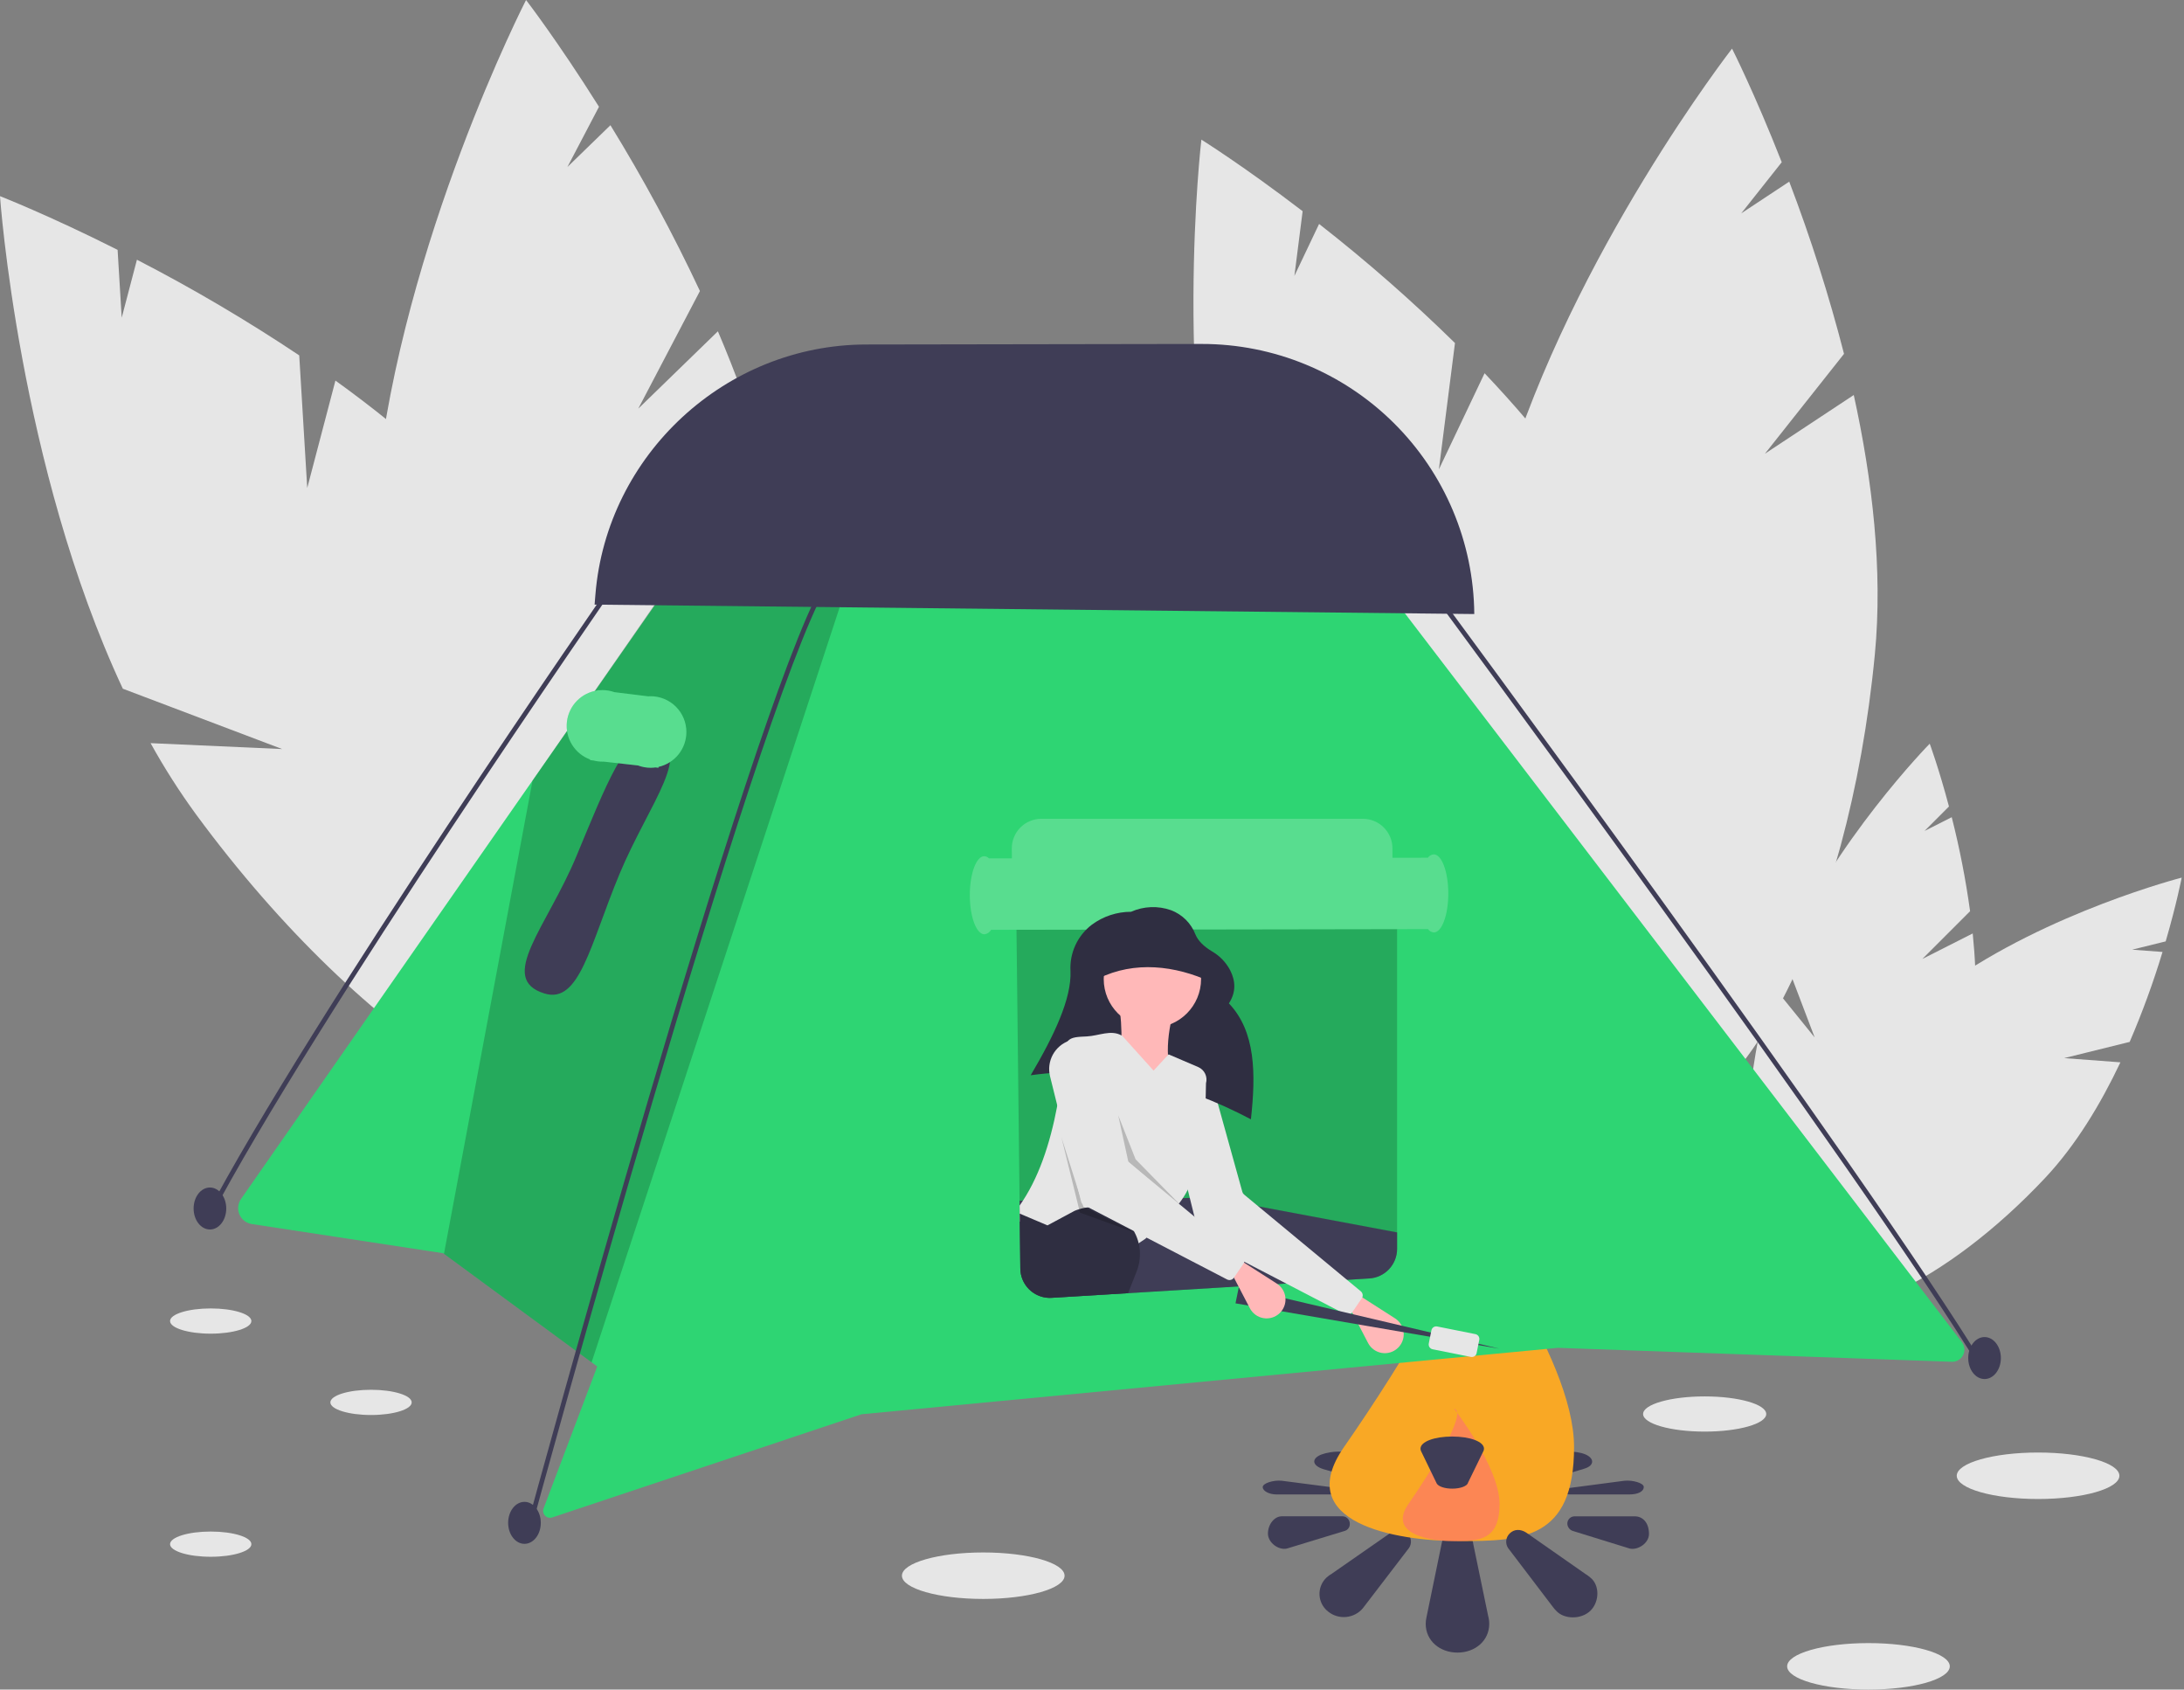 <svg viewBox="0 0 940 727" fill="none" xmlns="http://www.w3.org/2000/svg">
<rect x="0" y="0" width="940" height="727" fill="#808080" stroke="none"/>
<g id="undraw_camping_noc8 1" clip-path="url(#clip0)">
<g id="leafs2">
<path id="Vector" d="M827.397 412.619L847.931 392.073C846.06 378.454 843.423 364.95 840.031 351.627L828.328 357.551L838.842 347.032C834.484 330.6 830.558 319.994 830.558 319.994C830.558 319.994 789.175 362.138 767.787 411.558L781.039 446.397L762.908 424.001C760.84 429.849 759.142 435.82 757.823 441.881C744.737 503.032 754.1 556.878 778.737 562.15C803.373 567.422 833.953 522.124 847.039 460.973C851.096 442.016 851.051 421.265 849.062 401.652L827.397 412.619Z" fill="#E6E6E6"/>
<path id="Vector_2" d="M888.418 455.292L916.616 448.319C922.055 435.692 926.777 422.77 930.76 409.611L917.68 408.633L932.117 405.063C936.881 388.744 939.002 377.635 939.002 377.635C939.002 377.635 881.792 392.322 837.937 423.572L831.274 460.246L827.329 431.701C822.536 435.638 817.995 439.873 813.734 444.38C770.923 489.963 751.105 540.898 769.47 558.145C787.834 575.393 837.427 552.422 880.238 506.839C893.51 492.708 904.198 474.921 912.632 457.103L888.418 455.292Z" fill="#E6E6E6"/>
<path id="Vector_3" d="M619.297 201.977L626.225 147.607C607.709 129.44 588.182 112.331 567.739 96.363L557.112 118.715L560.659 90.877C535.184 71.383 517.08 60.087 517.08 60.087C517.08 60.087 503.973 170.762 529.106 269.214L589.106 305.911L536.189 293.418C539.853 304.533 544.214 315.406 549.243 325.973C600.31 432.347 676.449 501.902 719.305 481.328C762.161 460.755 755.504 357.843 704.438 251.469C688.606 218.492 664.583 187.573 638.97 160.598L619.297 201.977Z" fill="#E6E6E6"/>
<path id="Vector_4" d="M759.637 195.218L793.671 152.257C787.21 127.133 779.339 102.394 770.092 78.158L749.442 91.799L766.867 69.802C755.136 39.946 745.478 20.918 745.478 20.918C745.478 20.918 677.049 108.885 647.674 206.156L680.068 268.585L641.226 230.537C638.618 241.946 636.73 253.508 635.573 265.154C624.304 382.611 653.53 481.51 700.851 486.05C748.172 490.59 795.668 399.053 806.938 281.595C810.431 245.182 805.849 206.296 797.866 169.966L759.637 195.218Z" fill="#E6E6E6"/>
</g>
<g id="leafs1">
<path id="Vector_5" d="M132.235 209.967L128.792 152.92C106.299 137.896 82.977 124.152 58.935 111.755L52.381 136.716L50.618 107.507C20.739 92.473 0 84.409 0 84.409C0 84.409 8.026 200.343 52.863 296.341L121.451 322.307L64.812 319.766C70.721 330.443 77.296 340.738 84.499 350.59C157.441 449.677 248.935 506.179 288.855 476.792C328.775 447.405 302.004 343.257 229.061 244.17C206.448 213.452 175.84 186.43 144.369 163.759L132.235 209.967Z" fill="#E6E6E6"/>
<path id="Vector_6" d="M274.711 175.836L301.252 125.221C289.763 100.734 276.901 76.913 262.729 53.874L244.216 71.853L257.805 45.938C239.998 17.623 226.413 0 226.413 0C226.413 0 173.357 103.394 162.119 208.748L207.411 266.43L160.239 234.978C159.778 247.173 160.086 259.384 161.158 271.541C172.383 394.068 221.499 489.73 270.862 485.207C320.226 480.685 351.143 377.692 339.919 255.165C336.439 217.18 324.205 178.227 308.984 142.552L274.711 175.836Z" fill="#E6E6E6"/>
</g>
<g id="dots">
<path id="Vector_7" d="M423.193 688C442.523 688 458.193 683.523 458.193 678C458.193 672.477 442.523 668 423.193 668C403.864 668 388.193 672.477 388.193 678C388.193 683.523 403.864 688 423.193 688Z" fill="#E6E6E6"/>
<path id="Vector_8" d="M804.193 727C823.523 727 839.193 722.523 839.193 717C839.193 711.477 823.523 707 804.193 707C784.864 707 769.193 711.477 769.193 717C769.193 722.523 784.864 727 804.193 727Z" fill="#E6E6E6"/>
<path id="Vector_9" d="M877.193 645C896.523 645 912.193 640.523 912.193 635C912.193 629.477 896.523 625 877.193 625C857.864 625 842.193 629.477 842.193 635C842.193 640.523 857.864 645 877.193 645Z" fill="#E6E6E6"/>
<path id="Vector_10" d="M733.693 616C748.329 616 760.193 612.61 760.193 608.429C760.193 604.247 748.329 600.857 733.693 600.857C719.058 600.857 707.193 604.247 707.193 608.429C707.193 612.61 719.058 616 733.693 616Z" fill="#E6E6E6"/>
<path id="Vector_11" d="M159.693 608.857C169.358 608.857 177.193 606.427 177.193 603.429C177.193 600.43 169.358 598 159.693 598C150.028 598 142.193 600.43 142.193 603.429C142.193 606.427 150.028 608.857 159.693 608.857Z" fill="#E6E6E6"/>
<path id="Vector_12" d="M90.694 669.857C100.358 669.857 108.193 667.427 108.193 664.429C108.193 661.43 100.358 659 90.694 659C81.028 659 73.194 661.43 73.194 664.429C73.194 667.427 81.028 669.857 90.694 669.857Z" fill="#E6E6E6"/>
<path id="Vector_13" d="M90.694 573.857C100.358 573.857 108.193 571.427 108.193 568.429C108.193 565.43 100.358 563 90.694 563C81.028 563 73.194 565.43 73.194 568.429C73.194 571.427 81.028 573.857 90.694 573.857Z" fill="#E6E6E6"/>
</g>
<g id="campfire">
<path id="Vector_14" d="M634.089 664.335C633.91 662.666 633.115 661.124 631.859 660.01C630.602 658.897 628.976 658.293 627.298 658.316C625.769 658.306 624.281 658.81 623.073 659.746C621.865 660.683 621.006 661.999 620.635 663.482V663.482L613.973 695.836C613.752 696.782 613.638 697.749 613.632 698.72C613.632 706.016 619.738 711.086 627.298 711.086C634.857 711.086 640.967 706.016 640.967 698.72C640.963 697.551 640.804 696.388 640.495 695.261L634.089 664.335Z" fill="#3F3D56"/>
<path id="Vector_15" d="M703.614 652.455H677.835C677.009 652.424 676.203 652.72 675.594 653.28C674.986 653.839 674.622 654.617 674.584 655.443C674.571 656.204 674.813 656.948 675.272 657.556C675.731 658.164 676.381 658.601 677.117 658.796L701.436 666.319C704.968 667.142 709.727 663.994 709.727 660.063C709.727 655.062 706.945 652.455 703.614 652.455Z" fill="#3F3D56"/>
<path id="Vector_16" d="M580.949 655.428C580.922 655.003 580.81 654.588 580.621 654.207C580.432 653.826 580.168 653.486 579.846 653.208C579.524 652.93 579.15 652.719 578.745 652.587C578.34 652.455 577.913 652.406 577.489 652.441H551.71C548.463 652.441 545.725 655.948 545.725 659.88C545.725 663.811 550.344 667.142 553.888 666.319L578.573 658.796C579.313 658.624 579.964 658.186 580.402 657.565C580.84 656.944 581.035 656.183 580.949 655.428Z" fill="#3F3D56"/>
<path id="Vector_17" d="M598.641 659.455L573.18 677.166C572.39 677.611 571.653 678.145 570.984 678.758C569.112 680.499 568.008 682.912 567.916 685.467C567.823 688.022 568.749 690.509 570.49 692.38C570.649 692.551 570.813 692.715 570.984 692.874C572.981 694.76 575.624 695.811 578.371 695.811C581.119 695.811 583.762 694.76 585.759 692.874C586.303 692.353 586.794 691.779 587.223 691.161L606.457 666.044C607.101 665.087 607.381 663.932 607.247 662.786C607.113 661.64 606.573 660.581 605.725 659.799C604.775 658.913 603.543 658.393 602.246 658.33C600.949 658.267 599.672 658.666 598.641 659.455V659.455Z" fill="#3F3D56"/>
<path id="Vector_18" d="M682.288 625.776C678.228 624.107 670.841 624.194 667.509 625.776C667.005 625.986 666.516 626.23 666.045 626.506L646.826 637.241C645.519 638.091 645.827 639.217 647.558 639.917C649.833 640.705 652.298 640.759 654.605 640.072L680.058 632.513C680.796 632.325 681.523 632.1 682.237 631.836C686.245 630.498 686.293 627.474 682.288 625.776Z" fill="#3F3D56"/>
<path id="Vector_19" d="M707.478 639.802C707.478 638.131 702.719 636.793 699.186 637.143L674.867 640.34C673.414 640.544 672.334 641.017 672.334 641.765C672.334 642.513 673.919 643.034 675.585 643.034H701.364C704.695 643.034 707.478 641.927 707.478 639.802Z" fill="#3F3D56"/>
<path id="Vector_20" d="M576.323 640.34L551.638 637.143C548.095 636.793 543.475 638.208 543.475 639.879C543.475 641.55 546.213 643.041 549.46 643.041H575.239C577.033 643.041 578.699 642.549 578.699 641.771C578.699 640.993 577.93 640.544 576.323 640.34Z" fill="#3F3D56"/>
<path id="Vector_21" d="M603.475 639.914C605.276 639.203 605.488 638.128 604.207 637.259L584.973 626.585C584.506 626.303 584.016 626.06 583.509 625.857C578.725 624.193 573.519 624.193 568.734 625.857C568.564 625.924 568.399 625.994 568.241 626.067C564.615 627.723 564.836 630.315 568.734 631.856C569.45 632.131 570.184 632.358 570.931 632.533L596.391 640.06C598.71 640.749 601.186 640.698 603.475 639.914V639.914Z" fill="#3F3D56"/>
<path id="Vector_22" d="M677.479 622.617C677.479 662.38 655.318 663.115 627.981 663.115C600.644 663.115 555.763 655.249 578.484 622.617C602.447 588.199 643.558 522.596 627.981 519.122C627.981 519.122 677.479 582.854 677.479 622.617Z" fill="#F9A825"/>
<path id="Vector_23" opacity="0.5" d="M645.414 647.085C645.414 662.824 636.642 663.115 625.821 663.115C615 663.115 597.234 660.001 606.228 647.085C615.714 633.461 631.987 607.493 625.821 606.118C625.821 606.118 645.414 631.345 645.414 647.085Z" fill="#FF6584"/>
</g>
<g id="tent">
<path id="Vector_24" d="M840.065 585.954L670.505 579.954L581.085 588.484L428.315 603.054L370.825 608.534L237.685 652.934C237.151 653.113 236.577 653.136 236.03 653.001C235.483 652.866 234.985 652.579 234.595 652.173C234.204 651.767 233.937 651.258 233.824 650.706C233.711 650.154 233.756 649.581 233.955 649.054L233.965 649.044L257.055 587.974L254.625 586.184L191.085 539.494L190.745 539.244L108.355 526.684C107.196 526.506 106.1 526.036 105.172 525.317C104.245 524.599 103.515 523.656 103.053 522.577C102.591 521.498 102.411 520.32 102.53 519.152C102.65 517.985 103.064 516.867 103.735 515.904L229.215 335.844L295.155 241.244L302.305 230.974L576.605 227.184L844.415 577.534C845.019 578.323 845.385 579.268 845.472 580.257C845.559 581.246 845.364 582.24 844.908 583.122C844.452 584.005 843.755 584.739 842.897 585.241C842.04 585.742 841.058 585.99 840.065 585.954V585.954Z" fill="#2ED573"/>
<path id="Vector_25" opacity="0.2" d="M366.56 245.587L254.623 586.185L191.09 539.495L229.218 335.847L294.966 241.019L295.153 241.24L366.56 245.587Z" fill="black"/>
<path id="Vector_26" d="M266.642 376.065C253.941 406.598 249.444 432.102 234.379 427.496C213.753 421.191 235.409 398.89 248.11 368.356C260.812 337.822 269.786 314.4 280.374 316.924C300.113 321.629 279.343 345.531 266.642 376.065Z" fill="#3F3D56"/>
<path id="Vector_27" d="M295.419 314.947C295.416 312.926 295.015 310.926 294.238 309.06C293.462 307.194 292.326 305.5 290.895 304.073C289.463 302.646 287.765 301.516 285.897 300.745C284.029 299.975 282.027 299.58 280.007 299.584C279.66 299.584 279.316 299.6 278.975 299.624L264.454 297.832C262.788 297.238 261.031 296.937 259.262 296.941C258.774 296.942 258.291 296.968 257.815 297.013L257.255 296.944L257.24 297.081C253.832 297.538 250.676 299.124 248.274 301.584C245.873 304.045 244.365 307.239 243.991 310.657C243.616 314.075 244.398 317.52 246.21 320.442C248.022 323.364 250.761 325.595 253.989 326.779L253.958 327.056L255.387 327.216C256.668 327.551 257.987 327.719 259.312 327.716C259.459 327.716 259.604 327.709 259.75 327.705L274.594 329.367C276.339 330.027 278.19 330.363 280.056 330.359C280.752 330.357 281.446 330.308 282.136 330.212L283.401 330.354L283.409 329.983C286.822 329.215 289.871 327.307 292.054 324.573C294.237 321.84 295.424 318.445 295.419 314.947V314.947Z" fill="#2ED573"/>
<path id="Vector_28" opacity="0.2" d="M295.419 314.947C295.416 312.926 295.015 310.926 294.238 309.06C293.462 307.194 292.326 305.5 290.895 304.073C289.463 302.646 287.765 301.516 285.897 300.745C284.029 299.975 282.027 299.58 280.007 299.584C279.66 299.584 279.316 299.6 278.975 299.624L264.454 297.832C262.788 297.238 261.031 296.937 259.262 296.941C258.774 296.942 258.291 296.968 257.815 297.013L257.255 296.944L257.24 297.081C253.832 297.538 250.676 299.124 248.274 301.584C245.873 304.045 244.365 307.239 243.991 310.657C243.616 314.075 244.398 317.52 246.21 320.442C248.022 323.364 250.761 325.595 253.989 326.779L253.958 327.056L255.387 327.216C256.668 327.551 257.987 327.719 259.312 327.716C259.459 327.716 259.604 327.709 259.75 327.705L274.594 329.367C276.339 330.027 278.19 330.363 280.056 330.359C280.752 330.357 281.446 330.308 282.136 330.212L283.401 330.354L283.409 329.983C286.822 329.215 289.871 327.307 292.054 324.573C294.237 321.84 295.424 318.445 295.419 314.947V314.947Z" fill="white"/>
<path id="Vector_29" d="M89.914 525.153L88.136 524.22C133.661 437.451 262.421 252.059 263.716 250.196L265.364 251.342C264.07 253.203 135.38 438.494 89.914 525.153Z" fill="#3F3D56"/>
<path id="Vector_30" d="M229.362 655.188L227.426 654.66C228.363 651.212 321.611 309.17 353.987 251.471L355.737 252.453C323.482 309.938 230.3 651.742 229.362 655.188Z" fill="#3F3D56"/>
<path id="Vector_31" d="M852.307 588.874C802.595 506.982 614.86 253.357 612.969 250.804L614.582 249.61C616.473 252.163 804.263 505.862 854.022 587.833L852.307 588.874Z" fill="#3F3D56"/>
<path id="Vector_32" d="M225.748 664.292C229.628 664.286 232.767 660.237 232.759 655.249C232.751 650.26 229.599 646.222 225.719 646.228C221.84 646.234 218.701 650.283 218.709 655.271C218.717 660.259 221.869 664.298 225.748 664.292Z" fill="#3F3D56"/>
<path id="Vector_33" d="M90.37 529.033C94.25 529.027 97.388 524.978 97.38 519.99C97.372 515.002 94.221 510.963 90.341 510.969C86.461 510.975 83.323 515.024 83.331 520.012C83.339 525.001 86.49 529.039 90.37 529.033Z" fill="#3F3D56"/>
<path id="Vector_34" d="M854.169 593.381C858.049 593.375 861.187 589.326 861.179 584.338C861.171 579.35 858.02 575.311 854.14 575.318C850.26 575.324 847.121 579.373 847.129 584.361C847.137 589.349 850.289 593.388 854.169 593.381Z" fill="#3F3D56"/>
<path id="Vector_35" d="M255.915 260.158L634.536 264.215C634.273 233.292 621.801 203.726 599.836 181.959C577.871 160.191 548.194 147.985 517.27 148L372.774 148.233C312.335 148.33 261.159 195.594 256.267 255.835L255.915 260.158Z" fill="#3F3D56"/>
<path id="Vector_36" opacity="0.2" d="M588.585 385.314H450.205C448.521 385.313 446.852 385.646 445.297 386.295C443.742 386.943 442.332 387.894 441.147 389.093C439.963 390.291 439.028 391.713 438.398 393.275C437.768 394.838 437.454 396.51 437.475 398.194L437.595 408.314L438.825 516.654L438.845 518.744L438.885 522.194L438.925 525.564L439.155 545.874C439.193 549.179 440.514 552.34 442.839 554.69C445.164 557.039 448.311 558.392 451.615 558.464C451.955 558.464 452.305 558.454 452.655 558.434L485.515 556.434L533.055 553.534L549.835 552.514L553.575 552.284L579.725 550.694H579.735L589.355 550.104C592.591 549.904 595.629 548.478 597.851 546.117C600.073 543.755 601.312 540.637 601.315 537.394V398.044C601.312 394.669 599.969 391.434 597.583 389.047C595.196 386.66 591.961 385.318 588.585 385.314V385.314Z" fill="black"/>
<path id="Vector_37" d="M617.082 367.619C616.581 367.659 616.096 367.81 615.66 368.059C615.225 368.309 614.85 368.652 614.563 369.064L599.315 369.088V365.044C599.312 361.669 597.97 358.434 595.583 356.047C593.196 353.66 589.961 352.318 586.585 352.314H448.205C446.521 352.313 444.852 352.646 443.297 353.295C441.742 353.943 440.332 354.894 439.147 356.093C437.963 357.291 437.028 358.713 436.398 360.275C435.768 361.838 435.454 363.51 435.475 365.194L435.525 369.352L425.691 369.367C425.153 368.793 424.412 368.451 423.626 368.411C420.18 368.416 417.398 375.943 417.413 385.222C417.428 394.501 420.234 402.019 423.68 402.014C424.281 401.948 424.857 401.739 425.359 401.404C425.862 401.069 426.277 400.618 426.569 400.089L614.612 399.786C614.901 400.197 615.277 400.539 615.713 400.787C616.149 401.035 616.635 401.184 617.136 401.222C620.582 401.217 623.364 393.69 623.349 384.411C623.334 375.132 620.528 367.614 617.082 367.619Z" fill="#2ED573"/>
<path id="Vector_38" opacity="0.2" d="M617.082 367.619C616.581 367.659 616.096 367.81 615.66 368.059C615.225 368.309 614.85 368.652 614.563 369.064L599.315 369.088V365.044C599.312 361.669 597.97 358.434 595.583 356.047C593.196 353.66 589.961 352.318 586.585 352.314H448.205C446.521 352.313 444.852 352.646 443.297 353.295C441.742 353.943 440.332 354.894 439.147 356.093C437.963 357.291 437.028 358.713 436.398 360.275C435.768 361.838 435.454 363.51 435.475 365.194L435.525 369.352L425.691 369.367C425.152 368.793 424.412 368.451 423.626 368.411C420.18 368.416 417.398 375.943 417.413 385.222C417.427 394.501 420.234 402.019 423.68 402.014C424.281 401.948 424.857 401.739 425.359 401.404C425.862 401.069 426.277 400.618 426.569 400.089L614.612 399.786C614.901 400.197 615.277 400.539 615.713 400.787C616.149 401.035 616.635 401.184 617.136 401.222C620.582 401.217 623.364 393.69 623.349 384.411C623.334 375.132 620.528 367.614 617.082 367.619Z" fill="white"/>
<path id="Vector_39" d="M601.591 580.058C600.675 580.915 599.573 581.549 598.371 581.909C597.17 582.27 595.901 582.347 594.664 582.136C593.428 581.924 592.257 581.43 591.243 580.691C590.229 579.952 589.4 578.988 588.821 577.876L581.298 563.431L584.291 556.946L600.419 567.268C601.462 567.936 602.34 568.834 602.984 569.892C603.627 570.951 604.021 572.143 604.134 573.376C604.247 574.61 604.077 575.854 603.636 577.012C603.195 578.17 602.496 579.212 601.591 580.058Z" fill="#FFB8B8"/>
<path id="Vector_40" d="M684.486 678.806C683.809 678.212 683.08 677.679 682.308 677.213L656.855 659.426C654.377 657.87 651.73 657.914 649.808 659.792C648.969 660.59 648.436 661.657 648.303 662.807C648.169 663.958 648.442 665.119 649.076 666.088L668.295 691.348C668.734 691.96 669.224 692.534 669.759 693.064C673.09 696.787 680.478 696.992 684.538 693.064C688.543 689.071 688.495 681.954 684.486 678.806Z" fill="#3F3D56"/>
<path id="Vector_41" d="M638.245 624.843C638.54 624.408 638.704 623.898 638.717 623.372C638.717 620.272 632.607 618.117 625.048 618.117C617.488 618.117 611.382 620.272 611.382 623.372C611.393 623.803 611.51 624.224 611.723 624.599L618.385 638.349C619.149 639.646 621.901 640.553 625.048 640.544C628.595 640.544 631.542 639.422 631.839 637.986L638.245 624.843Z" fill="#3F3D56"/>
<path id="Vector_42" d="M601.315 530.284V537.394C601.312 540.637 600.073 543.755 597.851 546.116C595.629 548.478 592.591 549.904 589.355 550.104L452.655 558.434C450.934 558.54 449.209 558.294 447.586 557.713C445.962 557.131 444.474 556.225 443.211 555.05C441.948 553.876 440.938 552.456 440.241 550.879C439.543 549.302 439.174 547.599 439.155 545.874L438.825 516.654L521.515 515.314L601.315 530.284Z" fill="#3F3D56"/>
<path id="Vector_43" d="M579.024 565.502L517.353 533.472C517.068 533.324 516.819 533.117 516.62 532.865C516.422 532.614 516.279 532.323 516.202 532.012L502.824 478.094C502.048 474.965 502.467 471.66 503.999 468.824C505.532 465.988 508.067 463.826 511.11 462.762L514.333 461.634C515.051 461.382 515.814 461.281 516.573 461.336C517.332 461.391 518.072 461.601 518.747 461.954C519.421 462.307 520.016 462.794 520.495 463.386C520.974 463.978 521.326 464.661 521.529 465.395L534.715 512.864C534.839 513.308 535.095 513.704 535.45 513.998L585.698 555.632C586.131 555.991 586.415 556.499 586.493 557.057C586.572 557.614 586.439 558.181 586.121 558.646L581.928 564.774C581.616 565.229 581.149 565.554 580.614 565.689C580.079 565.823 579.513 565.757 579.024 565.502V565.502Z" fill="#E6E6E6"/>
<path id="Vector_44" d="M538.397 481.62C508.486 465.873 477.176 457.965 443.616 462.664C453.732 445.52 461.246 429.669 460.743 417.802C460.527 413.989 461.25 410.181 462.847 406.712C464.445 403.243 466.869 400.219 469.907 397.904C474.795 394.28 480.72 392.324 486.806 392.327V392.327C492.24 389.904 498.396 389.659 504.006 391.643C506.386 392.54 508.551 393.928 510.359 395.718C512.167 397.508 513.576 399.66 514.496 402.031C515.643 404.811 518.113 407.246 521.696 409.391C525.015 411.311 527.719 414.136 529.492 417.536C531.852 422.233 532.015 426.961 528.922 431.736C540.504 443.903 540.536 462.187 538.397 481.62Z" fill="#2F2E41"/>
<path id="Vector_45" d="M495.995 442.212C507.566 442.212 516.947 432.831 516.947 421.26C516.947 409.689 507.566 400.309 495.995 400.309C484.424 400.309 475.044 409.689 475.044 421.26C475.044 432.831 484.424 442.212 495.995 442.212Z" fill="#FFB8B8"/>
<path id="Vector_46" d="M505.972 466.655L481.529 469.149C482.84 454.858 483.356 441.67 481.529 431.736H505.972C501.33 447.552 501.737 458.825 505.972 466.655Z" fill="#FFB8B8"/>
<path id="Vector_47" d="M519.065 466.114C519.045 468.304 518.999 470.471 518.925 472.614C518.415 487.954 516.485 501.764 511.225 511.934C510.157 514.04 508.881 516.033 507.415 517.884C507.405 517.903 507.392 517.92 507.375 517.934C507.275 518.075 507.164 518.209 507.045 518.334C505.97 519.67 504.775 520.905 503.475 522.024L493.465 532.524L493.005 533.004L490.085 534.954L475.045 544.974L438.925 525.564L438.885 522.194L438.845 518.744C446.875 507.364 451.885 492.564 455.065 475.714C455.935 471.104 456.675 466.334 457.305 461.434C457.735 458.044 458.115 454.584 458.445 451.074C458.497 449.997 458.861 448.957 459.495 448.084C459.495 448.083 459.496 448.082 459.496 448.081C459.497 448.079 459.497 448.078 459.498 448.077C459.499 448.076 459.5 448.076 459.502 448.075C459.503 448.075 459.504 448.074 459.505 448.074C461.045 446.114 464.105 446.154 467.805 445.954C472.995 445.674 478.105 442.984 482.695 445.524C482.809 445.577 482.92 445.637 483.025 445.704L496.495 460.664L502.685 453.994L502.975 453.684L515.725 459.144C517.029 459.708 518.086 460.724 518.7 462.005C519.313 463.285 519.443 464.745 519.065 466.114V466.114Z" fill="#E6E6E6"/>
<path id="Vector_48" d="M490.635 539.644C490.636 542.195 490.154 544.723 489.215 547.094L485.515 556.434L452.655 558.434C452.305 558.454 451.955 558.464 451.615 558.464C448.311 558.392 445.164 557.039 442.839 554.689C440.514 552.34 439.193 549.179 439.155 545.874L438.925 525.564L438.885 522.194L450.845 527.264L462.505 521.004C463.141 520.733 463.792 520.499 464.455 520.304C465.319 520.031 466.201 519.82 467.095 519.674H467.105C467.535 519.604 467.965 519.544 468.395 519.504C473.338 519.009 478.29 520.351 482.305 523.274C484.653 524.974 486.601 527.165 488.015 529.694C488.124 529.868 488.22 530.048 488.305 530.234C489.1 531.724 489.699 533.311 490.085 534.954C490.449 536.491 490.634 538.065 490.635 539.644V539.644Z" fill="#2F2E41"/>
<path id="Vector_49" opacity="0.2" d="M481.279 479.874L485.65 499.929L512.207 522.775L488.762 498.831L481.279 479.874Z" fill="black"/>
<path id="Vector_50" opacity="0.2" d="M456.836 489.352L464.817 521.777L488.263 530.258L466.314 519.283L456.836 489.352Z" fill="black"/>
<path id="Vector_51" d="M521.187 422.507C505.745 415.403 488.287 413.377 472.799 421.011L474.794 403.052L508.716 397.565L521.187 422.507Z" fill="#2F2E41"/>
<path id="Vector_52" d="M645.315 580.314L531.768 560.808L533.16 553.948L645.315 580.314Z" fill="#3F3D56"/>
<path id="Vector_53" d="M550.709 565.093C549.792 565.95 548.691 566.583 547.489 566.944C546.287 567.304 545.019 567.382 543.782 567.17C542.545 566.959 541.375 566.465 540.361 565.726C539.347 564.986 538.518 564.023 537.939 562.91L530.415 548.466L533.408 541.981L549.537 552.303C550.58 552.971 551.457 553.868 552.101 554.927C552.745 555.985 553.139 557.177 553.252 558.411C553.365 559.645 553.194 560.888 552.754 562.046C552.313 563.204 551.613 564.246 550.709 565.093V565.093Z" fill="#FFB8B8"/>
<path id="Vector_54" d="M528.142 550.537L466.471 518.506C466.186 518.359 465.936 518.152 465.738 517.9C465.54 517.648 465.397 517.357 465.32 517.046L451.942 463.129C451.166 460 451.585 456.694 453.117 453.859C454.65 451.023 457.185 448.861 460.228 447.796L463.451 446.668C464.169 446.417 464.932 446.315 465.691 446.371C466.45 446.426 467.19 446.636 467.864 446.989C468.539 447.341 469.134 447.829 469.613 448.42C470.091 449.012 470.444 449.696 470.647 450.429L483.833 497.899C483.957 498.343 484.213 498.739 484.568 499.033L534.816 540.667C535.249 541.026 535.533 541.534 535.611 542.092C535.689 542.649 535.557 543.216 535.239 543.68L531.046 549.808C530.734 550.264 530.267 550.589 529.732 550.723C529.197 550.858 528.631 550.791 528.142 550.537V550.537Z" fill="#E6E6E6"/>
<path id="Vector_55" d="M633.076 583.865C633.621 583.972 634.186 583.859 634.648 583.551C635.11 583.242 635.432 582.764 635.543 582.22L636.681 576.525C636.79 575.98 636.678 575.414 636.369 574.951C636.061 574.489 635.581 574.168 635.036 574.059L618.555 570.764C618.009 570.656 617.444 570.769 616.982 571.077C616.519 571.386 616.198 571.864 616.088 572.409L614.95 578.104C614.896 578.373 614.896 578.651 614.949 578.921C615.003 579.192 615.109 579.448 615.262 579.678C615.414 579.907 615.611 580.103 615.839 580.256C616.068 580.41 616.325 580.516 616.595 580.57L633.076 583.865Z" fill="#E6E6E6"/>
</g>
</g>
<defs>
<clipPath id="clip0">
<rect width="939.002" height="727" fill="white"/>
</clipPath>
</defs>
</svg>
